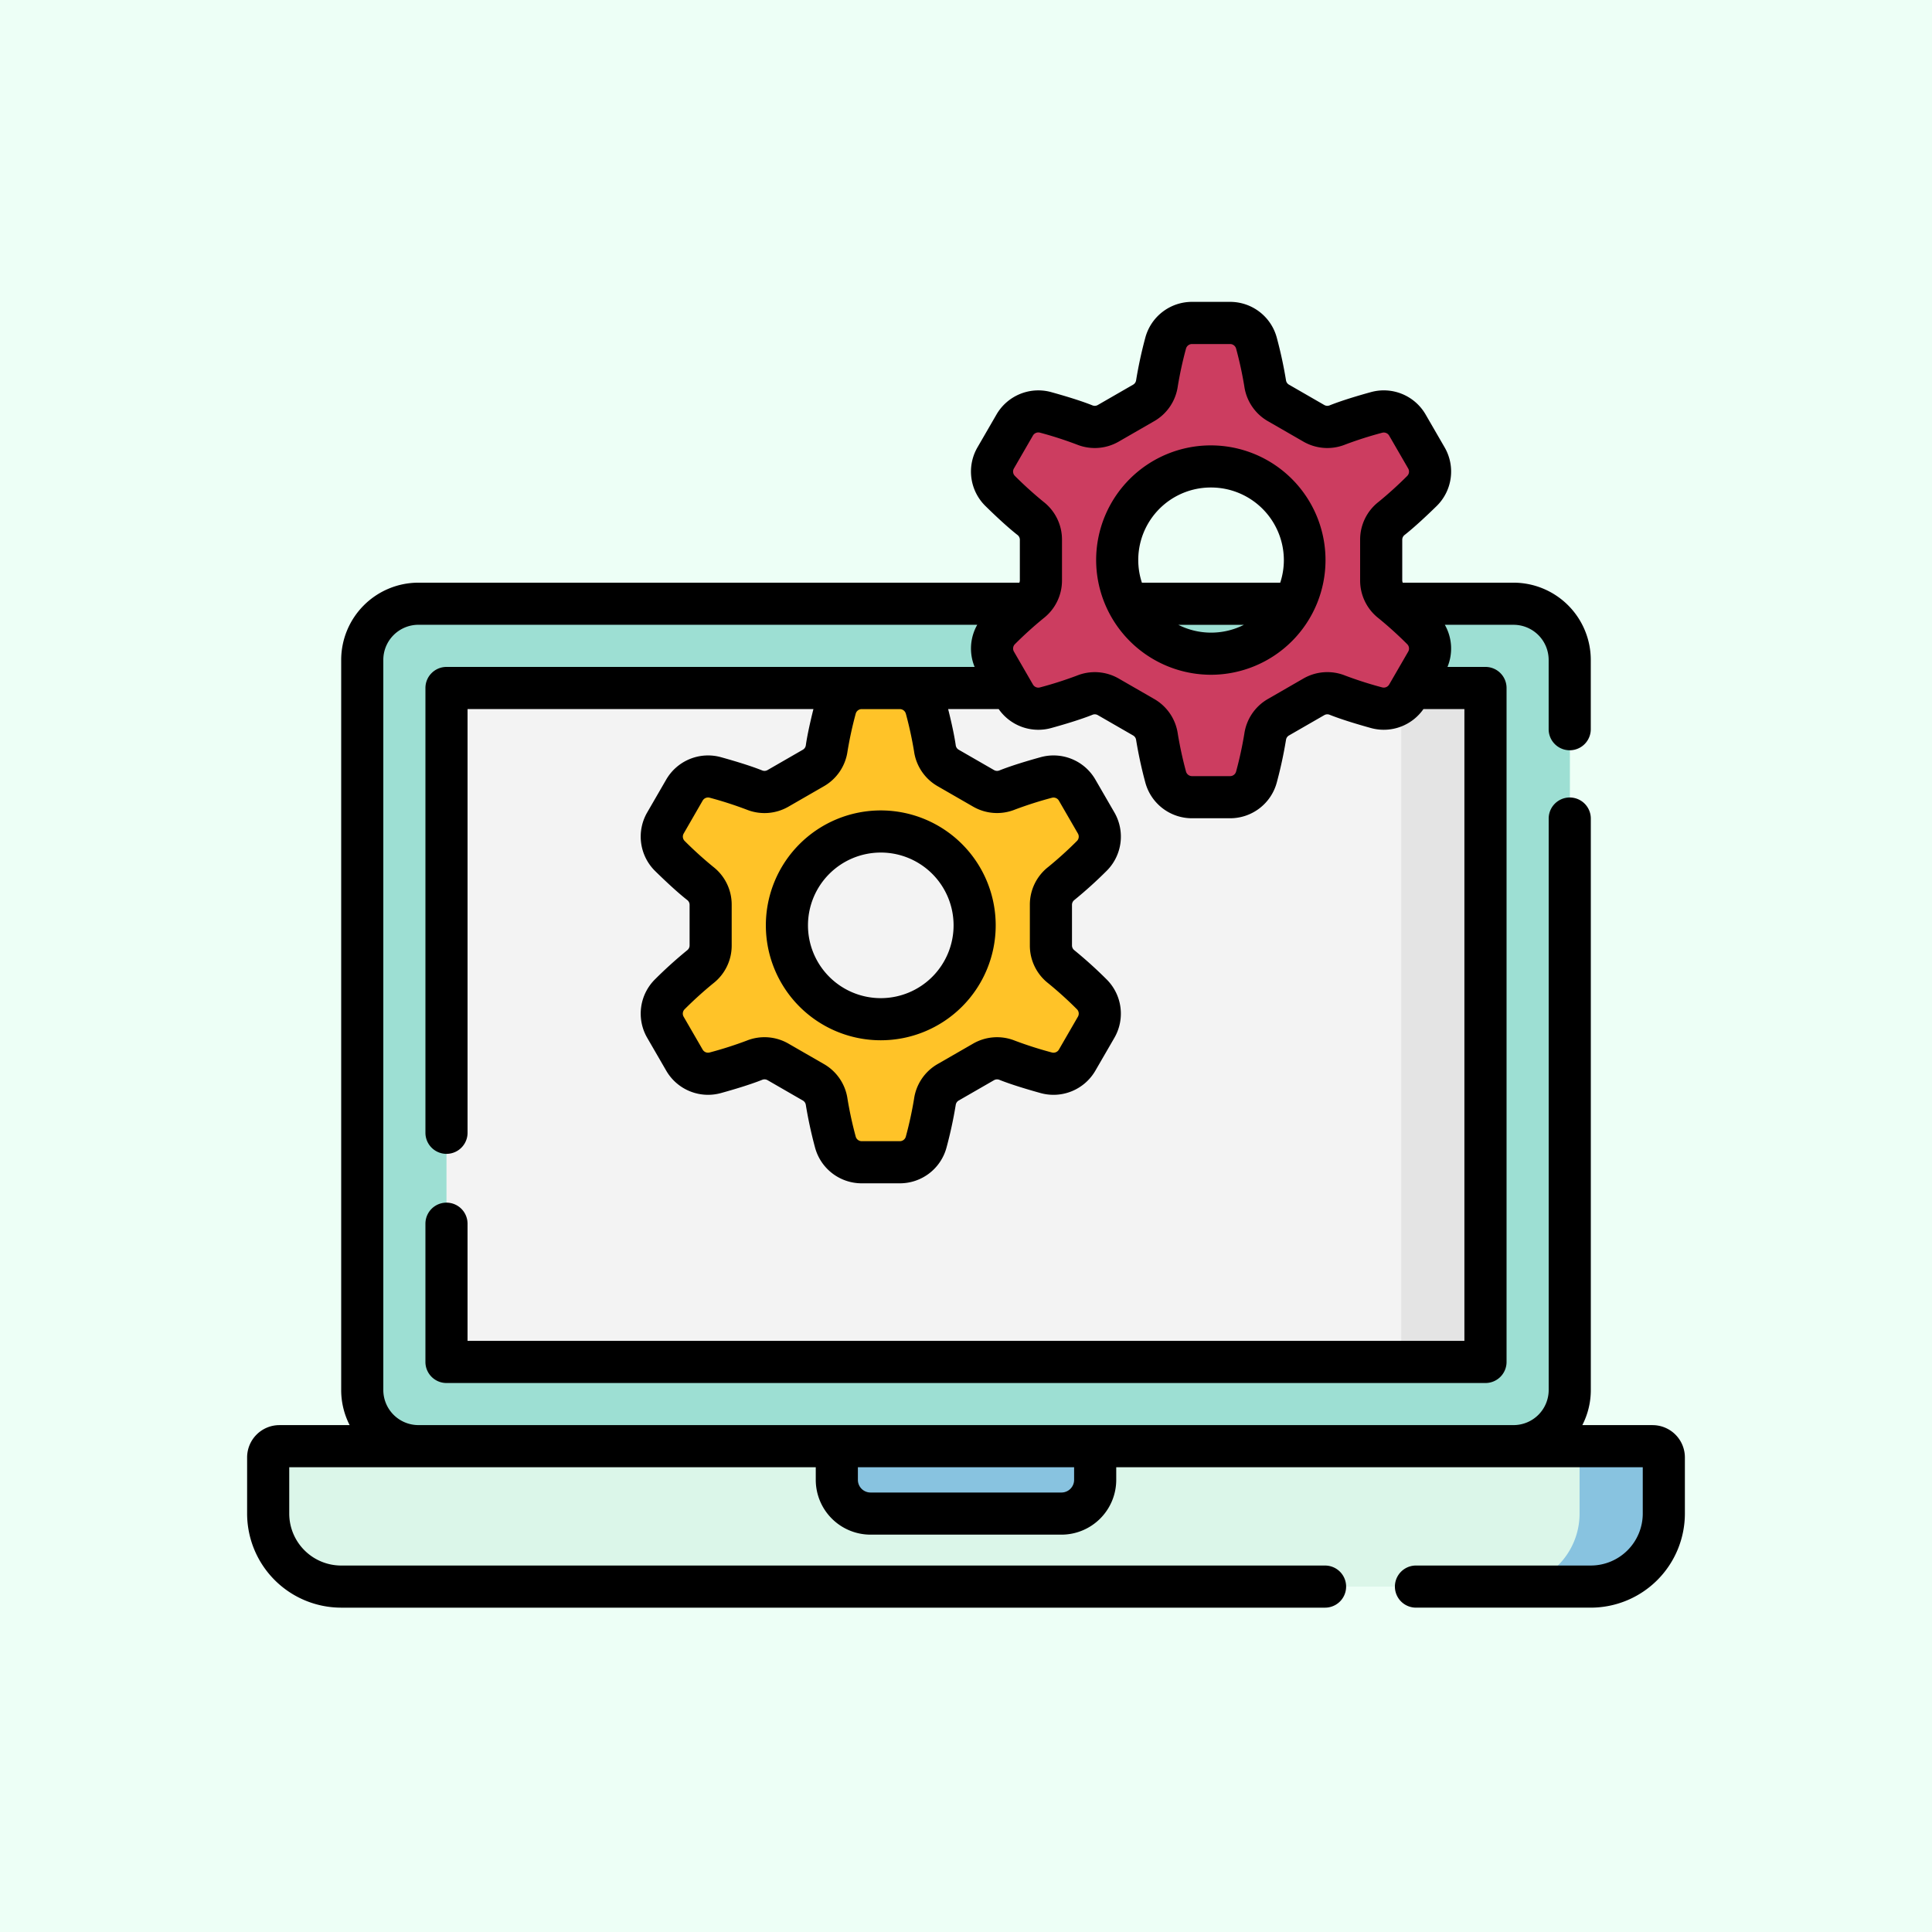 <svg xmlns="http://www.w3.org/2000/svg" width="172" height="172" viewBox="0 0 172 172">
  <g id="Grupo_57274" data-name="Grupo 57274" transform="translate(-239 -1816)">
    <rect id="Rectángulo_5305" data-name="Rectángulo 5305" width="172" height="172" transform="translate(239 1816)" fill="#edfff6"/>
    <g id="gestion-de-datos" transform="translate(261 1819.374)">
      <path id="Trazado_100523" data-name="Trazado 100523" d="M125.25,443.5H14A6.5,6.5,0,0,1,7.5,437v-5a1,1,0,0,1,1-1H130.75a1,1,0,0,1,1,1v5A6.5,6.5,0,0,1,125.25,443.5Z" transform="translate(-5.625 -305.624)" fill="#dbf6e9"/>
      <path id="Trazado_100524" data-name="Trazado 100524" d="M461.5,431H454a1,1,0,0,1,1,1v5a6.5,6.5,0,0,1-6.5,6.5H456a6.5,6.5,0,0,0,6.5-6.5v-5A1,1,0,0,0,461.5,431Z" transform="translate(-336.375 -305.624)" fill="#88c3e0"/>
      <path id="Trazado_100525" data-name="Trazado 100525" d="M143.5,206,46,206a5,5,0,0,1-5-5l0-65a5,5,0,0,1,5-5l97.5,0a5,5,0,0,1,5,5l0,65A5,5,0,0,1,143.5,206Z" transform="translate(-30.75 -80.624)" fill="#9ddfd3"/>
      <path id="Trazado_100526" data-name="Trazado 100526" d="M433.5,201a5,5,0,0,1-5,5H421a5,5,0,0,0,5-5l0-65a5,5,0,0,0-4.988-5H428.5a5,5,0,0,1,5,5Z" transform="translate(-315.75 -80.624)" fill="#9ddfd3"/>
      <path id="Trazado_100527" data-name="Trazado 100527" d="M163.5,221H156l-85,0,0-60,85,0h7.5Z" transform="translate(-53.25 -103.124)" fill="#f3f3f3"/>
      <path id="Trazado_100528" data-name="Trazado 100528" d="M410.995,161h7.5v60h-7.5Z" transform="translate(-308.246 -103.124)" fill="#e4e4e4"/>
      <path id="Trazado_100529" data-name="Trazado 100529" d="M230,437H213a3,3,0,0,1-3-3v-3h23v3A3,3,0,0,1,230,437Z" transform="translate(-157.5 -305.624)" fill="#88c3e0"/>
      <path id="Trazado_100530" data-name="Trazado 100530" d="M289.585,67.848c-.139.987-.472,2.4-.769,3.549a2.43,2.43,0,0,1-2.352,1.824h-3.394a2.429,2.429,0,0,1-2.352-1.824c-.3-1.149-.63-2.562-.769-3.549a2.413,2.413,0,0,0-1.189-1.75l-3.136-1.806a2.417,2.417,0,0,0-2.109-.153c-.928.374-2.328.8-3.476,1.114a2.428,2.428,0,0,1-2.753-1.122L265.593,61.2a2.423,2.423,0,0,1,.4-2.946c.85-.832,1.912-1.827,2.7-2.441a2.409,2.409,0,0,0,.923-1.9V50.306a2.409,2.409,0,0,0-.923-1.9c-.788-.614-1.851-1.61-2.7-2.442a2.423,2.423,0,0,1-.4-2.946l1.695-2.928a2.429,2.429,0,0,1,2.753-1.122c1.148.319,2.548.74,3.476,1.114a2.417,2.417,0,0,0,2.109-.153l3.136-1.806a2.412,2.412,0,0,0,1.189-1.75c.139-.987.472-2.4.769-3.549A2.43,2.43,0,0,1,283.071,31h3.394a2.429,2.429,0,0,1,2.352,1.823c.3,1.149.629,2.563.769,3.549a2.412,2.412,0,0,0,1.189,1.75l3.136,1.806a2.417,2.417,0,0,0,2.109.153c.928-.375,2.328-.8,3.476-1.114a2.428,2.428,0,0,1,2.753,1.122l1.695,2.928a2.423,2.423,0,0,1-.4,2.946c-.85.832-1.912,1.827-2.7,2.442a2.409,2.409,0,0,0-.923,1.9v3.607a2.41,2.41,0,0,0,.923,1.9c.788.614,1.85,1.609,2.7,2.441a2.423,2.423,0,0,1,.4,2.946l-1.695,2.928a2.429,2.429,0,0,1-2.753,1.122c-1.148-.319-2.548-.74-3.476-1.114a2.417,2.417,0,0,0-2.109.153L290.774,66.1A2.412,2.412,0,0,0,289.585,67.848Zm3.539-15.738a8.356,8.356,0,1,0-8.356,8.335A8.346,8.346,0,0,0,293.123,52.11Z" transform="translate(-198.951 -5.624)" fill="#cc3d60"/>
      <path id="Trazado_100531" data-name="Trazado 100531" d="M171.973,197.848c-.139.987-.472,2.4-.769,3.549a2.429,2.429,0,0,1-2.352,1.824h-3.394a2.429,2.429,0,0,1-2.352-1.824c-.3-1.149-.63-2.562-.769-3.549a2.413,2.413,0,0,0-1.189-1.75l-3.136-1.806a2.417,2.417,0,0,0-2.109-.153c-.928.375-2.328.8-3.476,1.114a2.428,2.428,0,0,1-2.753-1.122l-1.695-2.928a2.423,2.423,0,0,1,.4-2.946c.85-.832,1.912-1.827,2.7-2.442a2.409,2.409,0,0,0,.923-1.9v-3.607a2.409,2.409,0,0,0-.923-1.9c-.788-.614-1.85-1.609-2.7-2.442a2.423,2.423,0,0,1-.4-2.946l1.695-2.928a2.429,2.429,0,0,1,2.753-1.122c1.148.318,2.548.74,3.476,1.114a2.417,2.417,0,0,0,2.109-.153l3.136-1.806a2.412,2.412,0,0,0,1.189-1.75c.139-.987.472-2.4.769-3.55A2.429,2.429,0,0,1,165.459,161h3.394a2.429,2.429,0,0,1,2.352,1.823c.3,1.149.629,2.563.769,3.55a2.413,2.413,0,0,0,1.189,1.75l3.136,1.806a2.417,2.417,0,0,0,2.109.153c.928-.374,2.328-.8,3.476-1.114a2.428,2.428,0,0,1,2.753,1.122l1.695,2.928a2.423,2.423,0,0,1-.4,2.946c-.85.832-1.912,1.828-2.7,2.442a2.409,2.409,0,0,0-.923,1.9v3.607a2.41,2.41,0,0,0,.923,1.9c.788.614,1.85,1.61,2.7,2.442a2.423,2.423,0,0,1,.4,2.946l-1.695,2.928a2.429,2.429,0,0,1-2.753,1.122c-1.148-.319-2.548-.74-3.476-1.114a2.417,2.417,0,0,0-2.109.153l-3.136,1.806A2.413,2.413,0,0,0,171.973,197.848Zm3.539-15.738a8.356,8.356,0,1,0-8.356,8.335A8.346,8.346,0,0,0,175.511,182.11Z" transform="translate(-110.742 -103.124)" fill="#ffc328"/>
      <g id="Grupo_55125" data-name="Grupo 55125" transform="translate(0 23.501)">
        <path id="Trazado_100532" data-name="Trazado 100532" d="M125.125,123.5h-6.256a6.829,6.829,0,0,0,.756-3.127l0-50.874a1.875,1.875,0,1,0-3.75,0l0,50.874a3.128,3.128,0,0,1-3.125,3.125l-97.5,0a3.128,3.128,0,0,1-3.125-3.125l0-65a3.128,3.128,0,0,1,3.125-3.125l49.752,0A4.292,4.292,0,0,0,64.768,56H54.7L17.75,56a1.875,1.875,0,0,0-1.875,1.875l0,39.6a1.875,1.875,0,1,0,3.75,0l0-37.723H50.417c-.256,1.022-.542,2.272-.678,3.235a.54.54,0,0,1-.268.387L46.336,65.18a.543.543,0,0,1-.472.039c-1.065-.429-2.587-.88-3.676-1.182a4.305,4.305,0,0,0-4.876,1.99l-1.694,2.928a4.3,4.3,0,0,0,.715,5.225c.805.788,1.954,1.876,2.859,2.581a.536.536,0,0,1,.2.423V80.79a.538.538,0,0,1-.2.423,38.42,38.42,0,0,0-2.859,2.58,4.3,4.3,0,0,0-.715,5.225l1.695,2.928a4.3,4.3,0,0,0,4.877,1.99c1.089-.3,2.611-.753,3.677-1.182a.545.545,0,0,1,.471.039L49.471,94.6a.541.541,0,0,1,.268.387,38.331,38.331,0,0,0,.81,3.757,4.3,4.3,0,0,0,4.167,3.229H58.11a4.3,4.3,0,0,0,4.167-3.229,38.294,38.294,0,0,0,.81-3.757.542.542,0,0,1,.268-.387l3.136-1.806a.544.544,0,0,1,.472-.038c1.065.429,2.587.88,3.676,1.182a4.307,4.307,0,0,0,4.876-1.99l1.695-2.928a4.3,4.3,0,0,0-.715-5.225,38.409,38.409,0,0,0-2.859-2.58.538.538,0,0,1-.2-.424V77.183a.536.536,0,0,1,.2-.423,38.417,38.417,0,0,0,2.86-2.58,4.3,4.3,0,0,0,.715-5.225l-1.694-2.928a4.3,4.3,0,0,0-4.877-1.989c-1.089.3-2.611.753-3.677,1.182a.547.547,0,0,1-.471-.039l-3.136-1.806a.54.54,0,0,1-.268-.387c-.136-.964-.422-2.214-.678-3.236h4.5a4.3,4.3,0,0,0,4.684,1.686c1.09-.3,2.612-.753,3.677-1.182a.545.545,0,0,1,.471.039L78.874,62.1a.541.541,0,0,1,.268.387,38.406,38.406,0,0,0,.81,3.757,4.3,4.3,0,0,0,4.167,3.229h3.394a4.3,4.3,0,0,0,4.167-3.229,38.223,38.223,0,0,0,.81-3.757.542.542,0,0,1,.268-.387l3.136-1.806a.544.544,0,0,1,.472-.038c1.065.429,2.587.88,3.676,1.182a4.307,4.307,0,0,0,4.683-1.686h3.646l0,56.247-88.747,0V105.569a1.875,1.875,0,1,0-3.75,0v12.307a1.875,1.875,0,0,0,1.875,1.875l92.5,0a1.875,1.875,0,0,0,1.875-1.875l0-60A1.875,1.875,0,0,0,110.247,56h-3.382a4.292,4.292,0,0,0-.235-3.75h6.117a3.128,3.128,0,0,1,3.125,3.125v6.17a1.875,1.875,0,1,0,3.75,0v-6.17a6.883,6.883,0,0,0-6.875-6.875h-9.865a.553.553,0,0,1-.044-.21V44.683a.536.536,0,0,1,.2-.423c.9-.705,2.054-1.793,2.859-2.58a4.3,4.3,0,0,0,.715-5.225l-1.694-2.928a4.3,4.3,0,0,0-4.877-1.99c-1.09.3-2.614.753-3.677,1.182a.547.547,0,0,1-.471-.039l-3.136-1.807a.54.54,0,0,1-.268-.387,38.378,38.378,0,0,0-.81-3.757A4.3,4.3,0,0,0,87.514,23.5H84.12a4.3,4.3,0,0,0-4.167,3.229,38.284,38.284,0,0,0-.81,3.757.54.54,0,0,1-.268.387L75.739,32.68a.544.544,0,0,1-.471.039c-1.062-.429-2.586-.88-3.677-1.182a4.306,4.306,0,0,0-4.876,1.99L65.02,36.455a4.3,4.3,0,0,0,.715,5.225c.8.787,1.953,1.874,2.859,2.581a.536.536,0,0,1,.2.423V48.29a.554.554,0,0,1-.044.21l-53.5,0a6.883,6.883,0,0,0-6.875,6.875l0,65a6.831,6.831,0,0,0,.754,3.125H2.875A2.878,2.878,0,0,0,0,126.376v5a8.384,8.384,0,0,0,8.375,8.375H95.966a1.875,1.875,0,0,0,0-3.75H8.375a4.63,4.63,0,0,1-4.625-4.625v-4.125H50.625v1.125a4.881,4.881,0,0,0,4.875,4.875h17a4.881,4.881,0,0,0,4.875-4.875v-1.125H124.25v4.125A4.63,4.63,0,0,1,119.625,136H104.059a1.875,1.875,0,0,0,0,3.75h15.566A8.384,8.384,0,0,0,128,131.376v-5a2.878,2.878,0,0,0-2.875-2.875ZM58.647,60.169a33.913,33.913,0,0,1,.727,3.342,4.259,4.259,0,0,0,2.11,3.113L64.62,68.43a4.266,4.266,0,0,0,3.745.267,34.317,34.317,0,0,1,3.276-1.046.554.554,0,0,1,.629.255l1.694,2.928a.548.548,0,0,1-.093.667,33.983,33.983,0,0,1-2.541,2.3,4.256,4.256,0,0,0-1.645,3.381V80.79a4.255,4.255,0,0,0,1.645,3.381,34,34,0,0,1,2.541,2.3.548.548,0,0,1,.093.667L72.27,90.069a.557.557,0,0,1-.629.255,34.269,34.269,0,0,1-3.276-1.046,4.264,4.264,0,0,0-3.746.267L61.484,91.35a4.261,4.261,0,0,0-2.11,3.113h0a33.884,33.884,0,0,1-.728,3.342.555.555,0,0,1-.536.418H54.716a.556.556,0,0,1-.537-.418,33.915,33.915,0,0,1-.727-3.342,4.261,4.261,0,0,0-2.11-3.113l-3.136-1.806a4.263,4.263,0,0,0-3.746-.267,34.315,34.315,0,0,1-3.276,1.046.554.554,0,0,1-.629-.255l-1.694-2.928a.548.548,0,0,1,.093-.667,34.065,34.065,0,0,1,2.541-2.3,4.255,4.255,0,0,0,1.645-3.381V77.183A4.254,4.254,0,0,0,41.5,73.8a34,34,0,0,1-2.541-2.3.548.548,0,0,1-.093-.667L40.556,67.9a.556.556,0,0,1,.629-.255A34.273,34.273,0,0,1,44.461,68.7a4.265,4.265,0,0,0,3.746-.267l3.135-1.806a4.26,4.26,0,0,0,2.11-3.113,33.884,33.884,0,0,1,.727-3.342.554.554,0,0,1,.528-.417h3.408a.555.555,0,0,1,.531.417ZM68.358,39a.548.548,0,0,1-.093-.667L69.96,35.4a.556.556,0,0,1,.629-.255A34.157,34.157,0,0,1,73.864,36.2a4.265,4.265,0,0,0,3.746-.267l3.135-1.806a4.26,4.26,0,0,0,2.11-3.113,33.824,33.824,0,0,1,.728-3.342.555.555,0,0,1,.536-.418h3.394a.556.556,0,0,1,.537.418,33.852,33.852,0,0,1,.727,3.342,4.259,4.259,0,0,0,2.11,3.113l3.136,1.806a4.263,4.263,0,0,0,3.745.267,34.274,34.274,0,0,1,3.276-1.046.554.554,0,0,1,.629.254l1.694,2.928a.548.548,0,0,1-.093.667,34.038,34.038,0,0,1-2.54,2.3,4.255,4.255,0,0,0-1.646,3.382V48.29a4.255,4.255,0,0,0,1.646,3.381,33.964,33.964,0,0,1,2.541,2.3.548.548,0,0,1,.093.667l-1.694,2.928a.556.556,0,0,1-.629.255,34.271,34.271,0,0,1-3.276-1.046,4.265,4.265,0,0,0-3.746.267L90.887,58.85a4.261,4.261,0,0,0-2.11,3.113h0a33.884,33.884,0,0,1-.728,3.342.555.555,0,0,1-.536.418H84.12a.556.556,0,0,1-.536-.418,33.906,33.906,0,0,1-.727-3.342,4.261,4.261,0,0,0-2.11-3.113l-3.135-1.806a4.263,4.263,0,0,0-3.746-.267,34.268,34.268,0,0,1-3.276,1.046.554.554,0,0,1-.629-.255l-.332-.574c-.01-.02-.022-.039-.033-.058l-1.329-2.3a.548.548,0,0,1,.093-.667,34.1,34.1,0,0,1,2.541-2.3,4.255,4.255,0,0,0,1.645-3.381V44.683A4.255,4.255,0,0,0,70.9,41.3,33.979,33.979,0,0,1,68.358,39Zm5.267,89.376A1.126,1.126,0,0,1,72.5,129.5h-17a1.126,1.126,0,0,1-1.125-1.125v-1.125h19.25Z" transform="translate(0 -23.501)"/>
        <path id="Trazado_100533" data-name="Trazado 100533" d="M312.574,95.024a10.21,10.21,0,1,0-10.231-10.21A10.232,10.232,0,0,0,312.574,95.024Zm-2.922-4.447H315.5a6.476,6.476,0,0,1-5.843,0Zm2.922-12.224a6.478,6.478,0,0,1,6.481,6.46,6.409,6.409,0,0,1-.324,2.014H306.417a6.454,6.454,0,0,1,6.157-8.474Z" transform="translate(-226.757 -61.827)"/>
        <path id="Trazado_100534" data-name="Trazado 100534" d="M184.73,214.813a10.231,10.231,0,1,0,10.231-10.21,10.232,10.232,0,0,0-10.231,10.21Zm16.712,0a6.481,6.481,0,1,1-6.481-6.46,6.478,6.478,0,0,1,6.481,6.46Z" transform="translate(-138.548 -159.328)"/>
      </g>
    </g>
  </g>
</svg>
